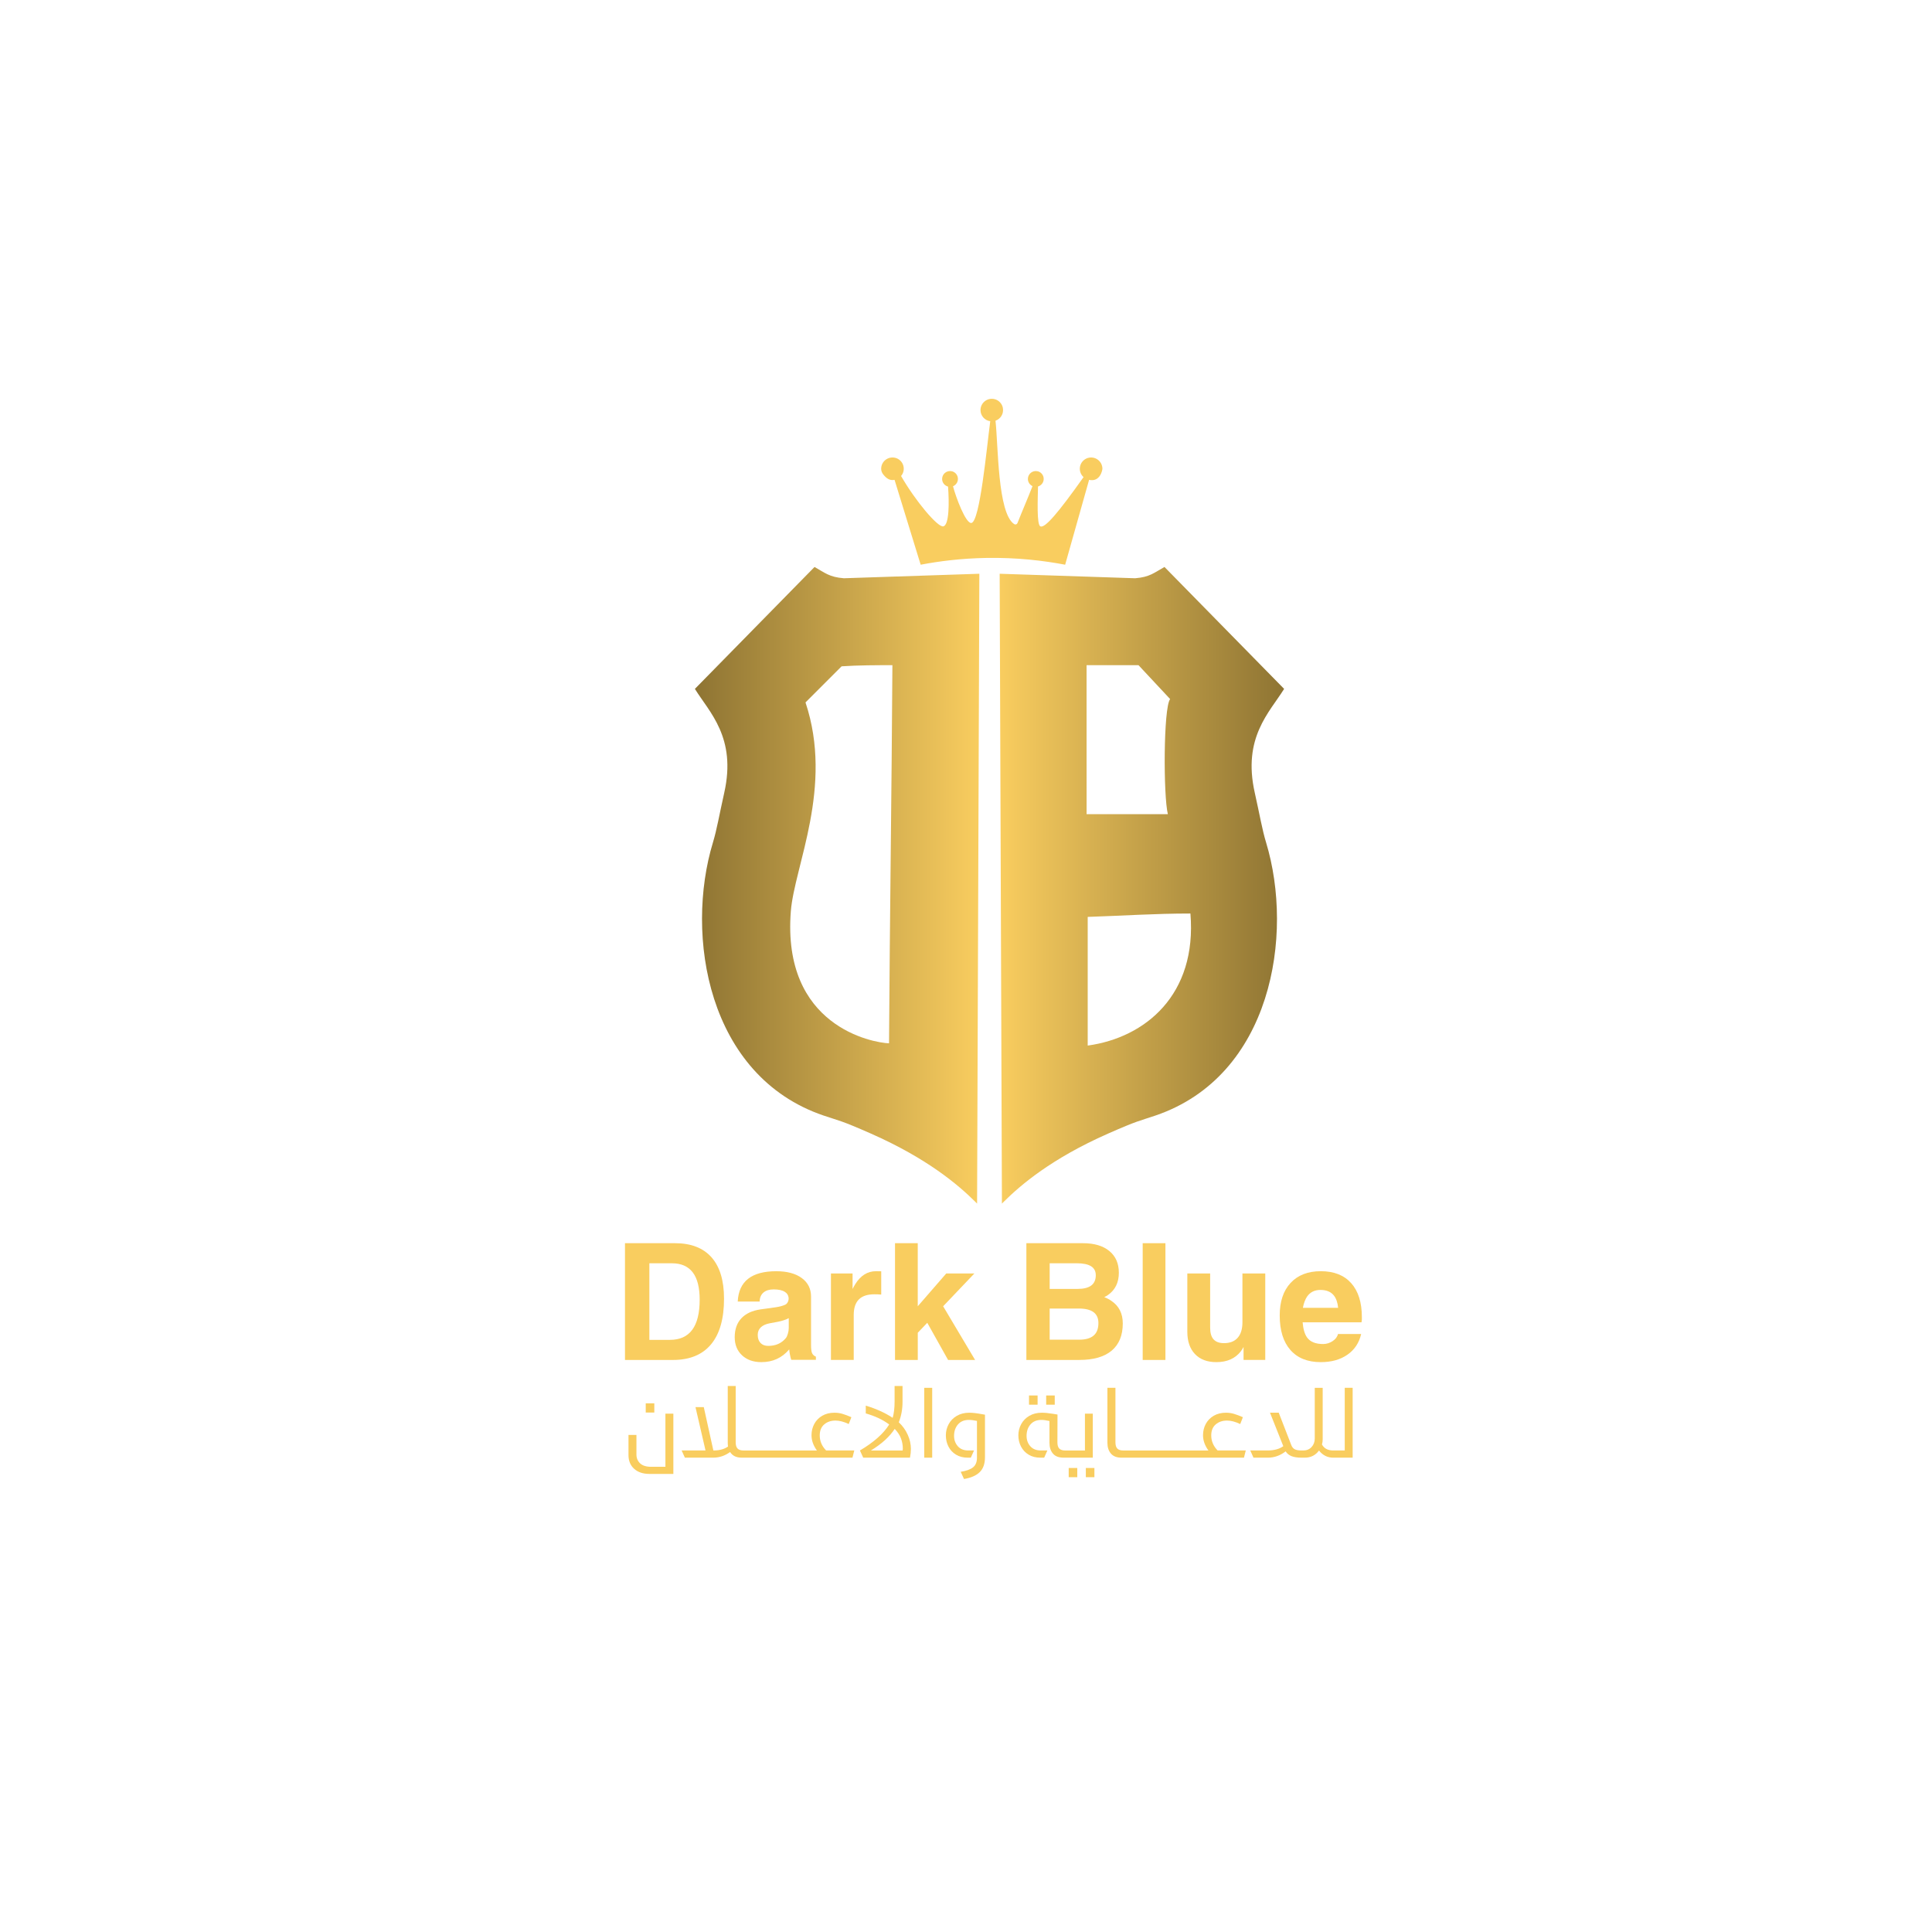 <?xml version="1.0" encoding="utf-8"?>
<!-- Generator: Adobe Illustrator 25.0.1, SVG Export Plug-In . SVG Version: 6.00 Build 0)  -->
<svg version="1.1" id="Layer_1" xmlns="http://www.w3.org/2000/svg" xmlns:xlink="http://www.w3.org/1999/xlink" x="0px" y="0px"
	 viewBox="0 0 1080 1080" style="enable-background:new 0 0 1080 1080;" xml:space="preserve">
<style type="text/css">
	.st0{display:none;}
	.st1{fill:none;stroke:#000000;stroke-miterlimit:10;}
	.st2{fill:url(#SVGID_1_);}
	.st3{fill:url(#SVGID_2_);}
	.st4{fill:#F9CD5F;}
	.st5{fill:#B58E37;}
	.st6{fill:url(#SVGID_3_);}
	.st7{fill:url(#SVGID_4_);}
	.st8{fill:url(#SVGID_5_);}
	.st9{fill:url(#SVGID_6_);}
</style>
<rect class="st0" width="1080" height="1080"/>
<g>
	<g>
		<linearGradient id="SVGID_1_" gradientUnits="userSpaceOnUse" x1="558.817" y1="494.884" x2="717.826" y2="494.884">
			<stop  offset="0" style="stop-color:#F9CD5F"/>
			<stop  offset="1" style="stop-color:#8E7433"/>
		</linearGradient>
		<path class="st2" d="M701.42,443.14c-6.94-30.92,8.33-44.97,16.41-58.05c-22.29-22.72-44.59-45.43-66.88-68.15
			c-5.68,3.15-8.2,5.68-16.41,6.31c-25.24-0.84-50.48-1.68-75.72-2.52c0.42,117.36,0.84,234.73,1.26,352.09
			c0.28-0.28,0.72-0.73,1.26-1.26c9.19-9.09,26.38-23.88,58.05-37.86c16.96-7.48,17.34-6.98,26.5-10.1
			c64.99-22.08,77.57-100.9,61.84-152.7C705.54,463.69,704.23,455.66,701.42,443.14z M607.4,371.84c9.67,0,19.35,0,29.03,0
			c5.89,6.31,11.78,12.62,17.67,18.93c-3.79,5.05-3.79,54.27-1.26,64.36c-15.14,0-30.29,0-45.43,0
			C607.4,427.37,607.4,399.6,607.4,371.84z M608.03,584.48c0-23.98,0-47.96,0-71.93c19.56-0.63,37.23-1.89,57.42-1.89
			C669.24,556.09,640.21,580.07,608.03,584.48z"/>
		<linearGradient id="SVGID_2_" gradientUnits="userSpaceOnUse" x1="388.45" y1="494.884" x2="547.459" y2="494.884">
			<stop  offset="0" style="stop-color:#8E7433"/>
			<stop  offset="1" style="stop-color:#F9CD5F"/>
		</linearGradient>
		<path class="st3" d="M471.74,323.25c-8.2-0.63-10.73-3.15-16.41-6.31c-22.29,22.72-44.59,45.43-66.88,68.15
			c8.08,13.08,23.35,27.13,16.41,58.05c-2.81,12.52-4.12,20.55-6.31,27.76c-15.74,51.8-3.15,130.61,61.84,152.7
			c9.17,3.11,9.55,2.61,26.5,10.1c31.67,13.98,48.86,28.77,58.05,37.86c0.54,0.54,0.98,0.98,1.26,1.26
			c0.42-117.36,0.84-234.73,1.26-352.09C522.22,321.57,496.98,322.41,471.74,323.25z M496.98,583.22
			c-9.14-0.32-59.94-9.46-54.9-73.83c1.98-25.23,23.98-69.41,8.2-116.73c6.73-6.73,13.46-13.46,20.19-20.19
			c9.46-0.63,19.59-0.63,28.39-0.63C498.45,442.51,497.4,512.55,496.98,583.22z"/>
		<path class="st4" d="M608.81,255.84c-2.5,0.43-4.55,2.42-5.05,4.9c-0.49,2.38,0.39,4.55,1.95,5.97
			c-14.43,20.36-21.71,28.75-24.17,27.52c-2.07-1.03-1.41-15.37-1.28-22.28c2.09-0.62,3.55-2.71,3.09-5.09
			c-0.32-1.66-1.63-3.04-3.28-3.42c-2.9-0.67-5.47,1.51-5.47,4.3c0,1.78,1.06,3.31,2.58,4.01c-2.6,6.68-5.76,13.93-8.42,20.67
			c-0.28,0.72-1.15,0.99-1.8,0.57c-9.35-6.05-8.92-44.18-10.47-57.81c2.83-0.99,4.75-3.91,4.11-7.21c-0.47-2.41-2.4-4.38-4.81-4.89
			c-4.08-0.86-7.68,2.23-7.68,6.16c0,3.19,2.37,5.8,5.44,6.22c-2.02,15.38-5.78,55.93-10.49,56.88
			c-3.15,0.63-8.79-14.57-10.32-20.52c1.89-0.77,3.12-2.81,2.64-5.06c-0.35-1.62-1.65-2.95-3.27-3.32c-2.89-0.66-5.46,1.52-5.46,4.3
			c0,2.06,1.41,3.77,3.32,4.26c0.66,8.88,0.69,21.57-2.68,22.24c-3.15,0.63-15.77-14.51-23.58-28.15c1.28-1.53,1.9-3.64,1.21-5.93
			c-0.62-2.06-2.33-3.7-4.42-4.22c-4.18-1.03-7.92,2.1-7.92,6.11c0,1.11,0.41,2.19,1.08,3.07c2.46,3.21,4.55,3.47,6.4,3.12
			c4.87,15.81,9.73,31.63,14.6,47.44c10.33-1.97,22.66-3.54,36.6-3.79c17.2-0.3,32.16,1.5,44.17,3.79l13.38-47.44
			c6.18,1.38,7.45-5.48,7.44-6.25C616.21,258.17,612.77,255.15,608.81,255.84z"/>
	</g>
	<g>
		<path class="st4" d="M349.37,760.22v-65.27h6.79h21.13c8.98,0,15.8,2.64,20.46,7.91c4.66,5.27,6.99,12.98,6.99,23.12
			c0,11.19-2.42,19.7-7.27,25.52c-4.85,5.82-11.95,8.73-21.31,8.73h-20H349.37z M363,748.99h11.48c5.54,0,9.7-1.87,12.48-5.61
			c2.77-3.74,4.16-9.35,4.16-16.84c0-6.8-1.29-11.9-3.88-15.28c-2.59-3.38-6.46-5.08-11.63-5.08H363V748.99z"/>
		<path class="st4" d="M425.61,761.44c-4.49,0-8.1-1.28-10.82-3.83c-2.72-2.55-4.08-5.92-4.08-10.1c0-4.39,1.23-7.91,3.7-10.56
			c2.47-2.65,6.05-4.32,10.74-5l8.42-1.17c2.18-0.31,4-0.8,5.46-1.48c0.61-0.31,1.09-0.84,1.43-1.61c0.34-0.77,0.46-1.56,0.36-2.37
			c-0.17-1.36-0.87-2.42-2.09-3.16c-1.43-0.92-3.5-1.38-6.23-1.38c-2.45,0-4.35,0.59-5.72,1.76c-1.36,1.17-2.08,2.85-2.14,5.03
			H412.4c0.27-5.65,2.2-9.88,5.79-12.71c3.59-2.82,8.84-4.24,15.74-4.24c6.02,0,10.77,1.27,14.24,3.8s5.21,6,5.21,10.38v27
			c0,2.14,0.18,3.66,0.54,4.54c0.36,0.89,1.08,1.57,2.17,2.04v0.05v1.73h-6.89h-6.89c-0.58-1.94-0.95-3.84-1.12-5.71l-0.05-0.1
			C437.15,759.08,431.97,761.44,425.61,761.44z M440.92,742.36v-5.51c-1.5,0.82-3.45,1.48-5.87,1.99l-4.69,0.87
			c-2.21,0.41-3.9,1.17-5.05,2.27c-1.16,1.11-1.73,2.51-1.73,4.21c0,1.94,0.52,3.45,1.56,4.54c1.04,1.09,2.48,1.63,4.31,1.63
			c4.12,0,7.38-1.43,9.8-4.29c0.48-0.58,0.87-1.41,1.17-2.5C440.75,744.48,440.92,743.41,440.92,742.36z"/>
		<path class="st4" d="M464.5,760.22v-48.33h6.02h6.07v8.67c0.48-0.95,0.99-1.87,1.53-2.75c2.99-4.8,6.85-7.2,11.58-7.2l2.91,0.05
			v13.01c-1.12-0.1-2.4-0.15-3.83-0.15c-3.88,0-6.77,0.96-8.68,2.88s-2.86,4.82-2.86,8.7v25.11h-6.38H464.5z"/>
		<path class="st4" d="M500.32,760.22v-65.27h6.33h6.38v35.26l15.92-18.32h7.86h7.86l-17.45,18.32l17.86,30.01h-7.5h-7.6
			l-11.63-20.77l-5.31,5.56v15.21h-6.33H500.32z"/>
		<path class="st4" d="M573.75,760.22v-65.27h6.53h25.06c6.29,0,11.22,1.45,14.77,4.36s5.33,6.97,5.33,12.17
			c0,5.41-1.99,9.53-5.97,12.35c-0.65,0.48-1.38,0.9-2.19,1.28c1.53,0.58,2.89,1.29,4.08,2.14c4.19,2.86,6.28,7.04,6.28,12.55
			c0,6.67-2.07,11.74-6.2,15.21c-4.13,3.47-10.16,5.21-18.09,5.21h-23.07H573.75z M586.77,706.17v14.34h15.62
			c3.4,0,5.95-0.64,7.63-1.91c1.68-1.28,2.53-3.19,2.53-5.74c0-2.25-0.88-3.92-2.65-5.03c-1.77-1.11-4.46-1.66-8.06-1.66H586.77z
			 M586.77,731.49v17.4h16.58c3.54,0,6.2-0.77,7.99-2.3c1.79-1.53,2.68-3.86,2.68-6.99c0-2.72-0.91-4.75-2.73-6.1
			c-1.82-1.34-4.55-2.02-8.19-2.02H586.77z"/>
		<path class="st4" d="M638.77,760.22v-65.27h6.33h6.38v65.27h-6.33H638.77z"/>
		<path class="st4" d="M676.48,711.89v30.26c0,2.96,0.64,5.15,1.91,6.56c1.28,1.41,3.22,2.12,5.84,2.12c3.33,0,5.88-1,7.65-3.01
			c1.77-2.01,2.65-4.9,2.65-8.68v-27.25h6.38h6.38v48.33h-6.02h-6.12v-7.25c-0.44,0.89-0.97,1.72-1.58,2.5
			c-3.13,3.98-7.67,5.97-13.62,5.97c-5.1,0-9.08-1.5-11.94-4.49c-2.86-2.99-4.29-7.16-4.29-12.5v-32.56h6.38H676.48z"/>
		<path class="st4" d="M738.33,761.44c-7.35,0-13.01-2.26-16.99-6.79s-5.97-10.97-5.97-19.34c0-7.72,2.02-13.77,6.07-18.14
			c4.05-4.37,9.68-6.56,16.89-6.56c7.35,0,13.01,2.23,16.99,6.68c3.98,4.46,5.97,10.8,5.97,19.03c0.07,0.95,0,1.91-0.2,2.86h-32.91
			c0.31,3.84,1.16,6.7,2.55,8.57c1.77,2.38,4.73,3.57,8.88,3.57c1.9,0,3.68-0.54,5.33-1.63c1.65-1.09,2.65-2.42,2.99-3.98h12.96
			c-1.12,4.93-3.67,8.79-7.65,11.56C749.25,760.06,744.28,761.44,738.33,761.44z M748.02,731.08c-0.27-2.89-1.04-5.15-2.3-6.79
			c-1.63-2.14-4.17-3.21-7.6-3.21c-3.27,0-5.77,1.26-7.5,3.78c-1.05,1.6-1.82,3.67-2.3,6.23H748.02z"/>
	</g>
	<g>
		<rect x="360.97" y="784.47" class="st4" width="4.79" height="5.15"/>
		<path class="st4" d="M371.98,819.95h-8c-2.75,0-4.81-0.65-6.17-1.94c-1.36-1.29-2.04-2.94-2.04-4.95v-10.91h-4.44v11.27
			c0,3.19,1.05,5.74,3.16,7.65c2.11,1.9,4.96,2.86,8.56,2.86h13.36v-33.7h-4.44V819.95z"/>
		<path class="st4" d="M458.24,802.41c0-2.68,0.84-4.74,2.52-6.17c1.68-1.43,3.78-2.14,6.3-2.14c2.17,0,4.64,0.65,7.39,1.94
			l1.48-3.82c-1.97-0.85-3.65-1.48-5.05-1.89c-1.39-0.41-2.87-0.61-4.44-0.61c-2.58,0-4.84,0.56-6.78,1.68
			c-1.94,1.12-3.42,2.64-4.46,4.56c-1.04,1.92-1.56,4.04-1.56,6.35c0,2.89,1,5.73,3.01,8.51h-6.93h0h-6.63h-1.33h-5.3h-1.33h-5.3
			h-1.33h-5.3h-1.33h-5.3h-1.02c-1.46,0-2.54-0.36-3.24-1.07c-0.7-0.71-1.05-1.89-1.05-3.52v-31.46h-4.44v31.76
			c0,0.71,0.05,1.41,0.15,2.09c-1.97,1.39-4.49,2.12-7.54,2.19h-0.66l-5.35-24.22h-4.64l5.61,24.22h-13.36l1.83,4.03h15.85
			c3.36,0,6.51-1.05,9.43-3.16c1.29,2.11,3.47,3.16,6.53,3.16h0.56h1.33h5.3h1.33h5.3h1.33h5.3h1.33h5.3h1.33h6.63h0h26.82
			l1.02-4.03H461.8C459.42,808.38,458.24,805.57,458.24,802.41z"/>
		<path class="st4" d="M502.43,795.07c1.39-3.5,2.09-7.31,2.09-11.42v-8.87h-4.44v8.87c0,3.43-0.36,6.41-1.07,8.92
			c-4.15-2.75-9.16-5.03-15.04-6.83v4.38c5.13,1.43,9.5,3.48,13.1,6.17c-3.2,5.13-8.65,9.98-16.36,14.53l1.83,4.03h26.15
			c0.34-1.7,0.51-3.33,0.51-4.89c0-2.68-0.6-5.34-1.78-7.95C506.24,799.39,504.58,797.08,502.43,795.07z M504.58,810.83h-17.74
			c5.98-3.64,10.42-7.66,13.31-12.08c1.67,1.77,2.84,3.56,3.52,5.38c0.68,1.82,1.02,3.75,1.02,5.79
			C504.68,810.32,504.64,810.62,504.58,810.83z"/>
		<rect x="516.66" y="775.8" class="st4" width="4.44" height="39.05"/>
		<path class="st4" d="M541.84,789.72c-2.69,0-5.02,0.59-7.01,1.76c-1.99,1.17-3.5,2.73-4.54,4.66c-1.04,1.94-1.55,4.01-1.55,6.22
			c0,2.28,0.48,4.37,1.45,6.27c0.97,1.9,2.38,3.42,4.23,4.54c1.85,1.12,4.05,1.68,6.6,1.68h1.68l1.79-4.03h-3.21
			c-2.52,0-4.47-0.79-5.86-2.37c-1.39-1.58-2.09-3.51-2.09-5.79c0-2.58,0.73-4.72,2.19-6.4c1.46-1.68,3.48-2.52,6.07-2.52
			c1.36,0,2.87,0.19,4.54,0.56v20.54c0,2.45-0.74,4.26-2.22,5.43s-3.77,2-6.86,2.47l1.84,4.03c3.91-0.65,6.84-1.93,8.79-3.85
			c1.96-1.92,2.93-4.7,2.93-8.34v-23.76c-0.71-0.13-1.19-0.22-1.43-0.25C546.19,790.01,543.74,789.72,541.84,789.72z"/>
		<rect x="575.23" y="780.08" class="st4" width="4.79" height="5.15"/>
		<rect x="584.82" y="780.08" class="st4" width="4.79" height="5.15"/>
		<path class="st4" d="M610.87,790.23h-4.38v20.6h-10.09h0h-1.02c-1.46,0-2.54-0.36-3.24-1.07c-0.7-0.71-1.04-1.89-1.04-3.52
			l0.05-15.5l-2.5-0.41c-2.55-0.41-4.64-0.61-6.27-0.61c-2.69,0-5.02,0.59-7.01,1.76c-1.99,1.17-3.5,2.73-4.54,4.66
			c-1.04,1.94-1.56,4.01-1.56,6.22c0,2.28,0.49,4.37,1.48,6.27c0.99,1.9,2.4,3.42,4.26,4.54c1.85,1.12,4.04,1.68,6.55,1.68h2.14
			l1.78-4.03h-3.67c-2.52,0-4.47-0.79-5.86-2.37c-1.39-1.58-2.09-3.51-2.09-5.79c0-2.58,0.73-4.72,2.19-6.4
			c1.46-1.68,3.48-2.52,6.07-2.52c1.26,0,2.77,0.2,4.54,0.61v12.18c0,2.52,0.65,4.53,1.94,6.04c1.29,1.51,3.26,2.27,5.91,2.27h1.89
			h0h14.48V790.23z"/>
		<rect x="606.99" y="820.61" class="st4" width="4.79" height="5.15"/>
		<rect x="597.41" y="820.61" class="st4" width="4.79" height="5.15"/>
		<path class="st4" d="M677.09,802.41c0-2.68,0.84-4.74,2.52-6.17s3.78-2.14,6.3-2.14c2.17,0,4.64,0.65,7.39,1.94l1.48-3.82
			c-1.97-0.85-3.65-1.48-5.05-1.89c-1.39-0.41-2.87-0.61-4.44-0.61c-2.58,0-4.84,0.56-6.78,1.68c-1.94,1.12-3.42,2.64-4.46,4.56
			c-1.04,1.92-1.55,4.04-1.55,6.35c0,2.89,1,5.73,3.01,8.51h-6.93h0h-6.63h-1.33h-5.3h-1.33h-5.3h-1.33h-5.3h-1.33h-5.3h-1.33h-5.3
			h-1.02c-1.43,0-2.49-0.36-3.19-1.07c-0.7-0.71-1.05-1.89-1.05-3.52V775.8h-4.49v30.74c0,2.48,0.65,4.49,1.96,6.02
			s3.29,2.29,5.94,2.29h0.51h1.33h5.3h1.33h5.3h1.33h5.3h1.33h5.3h1.33h5.3h1.33h6.63h0h26.81l1.02-4.03h-15.75
			C678.28,808.38,677.09,805.57,677.09,802.41z"/>
		<path class="st4" d="M751.72,775.8v35.02h-6.42c-3.03,0-5.13-1.12-6.32-3.36c0.27-0.85,0.41-1.84,0.41-2.96v-28.7h-4.43v28.29
			c0,1.94-0.6,3.54-1.79,4.82c-1.19,1.27-2.72,1.91-4.59,1.91h-1.02c-1.73,0-3.03-0.24-3.87-0.71c-0.85-0.48-1.48-1.27-1.89-2.4
			l-6.98-18h-4.89l7.44,18.71c-2.17,1.6-5.1,2.4-8.77,2.4h-9.69l1.78,4.03h8.05c3.57,0,6.88-1.17,9.94-3.52
			c0.78,1.22,1.89,2.12,3.31,2.68s3.28,0.84,5.56,0.84h1.83c3.33,0,5.98-1.33,7.95-3.98c2.11,2.65,4.76,3.98,7.95,3.98h10.86V775.8
			H751.72z"/>
	</g>
</g>
</svg>
